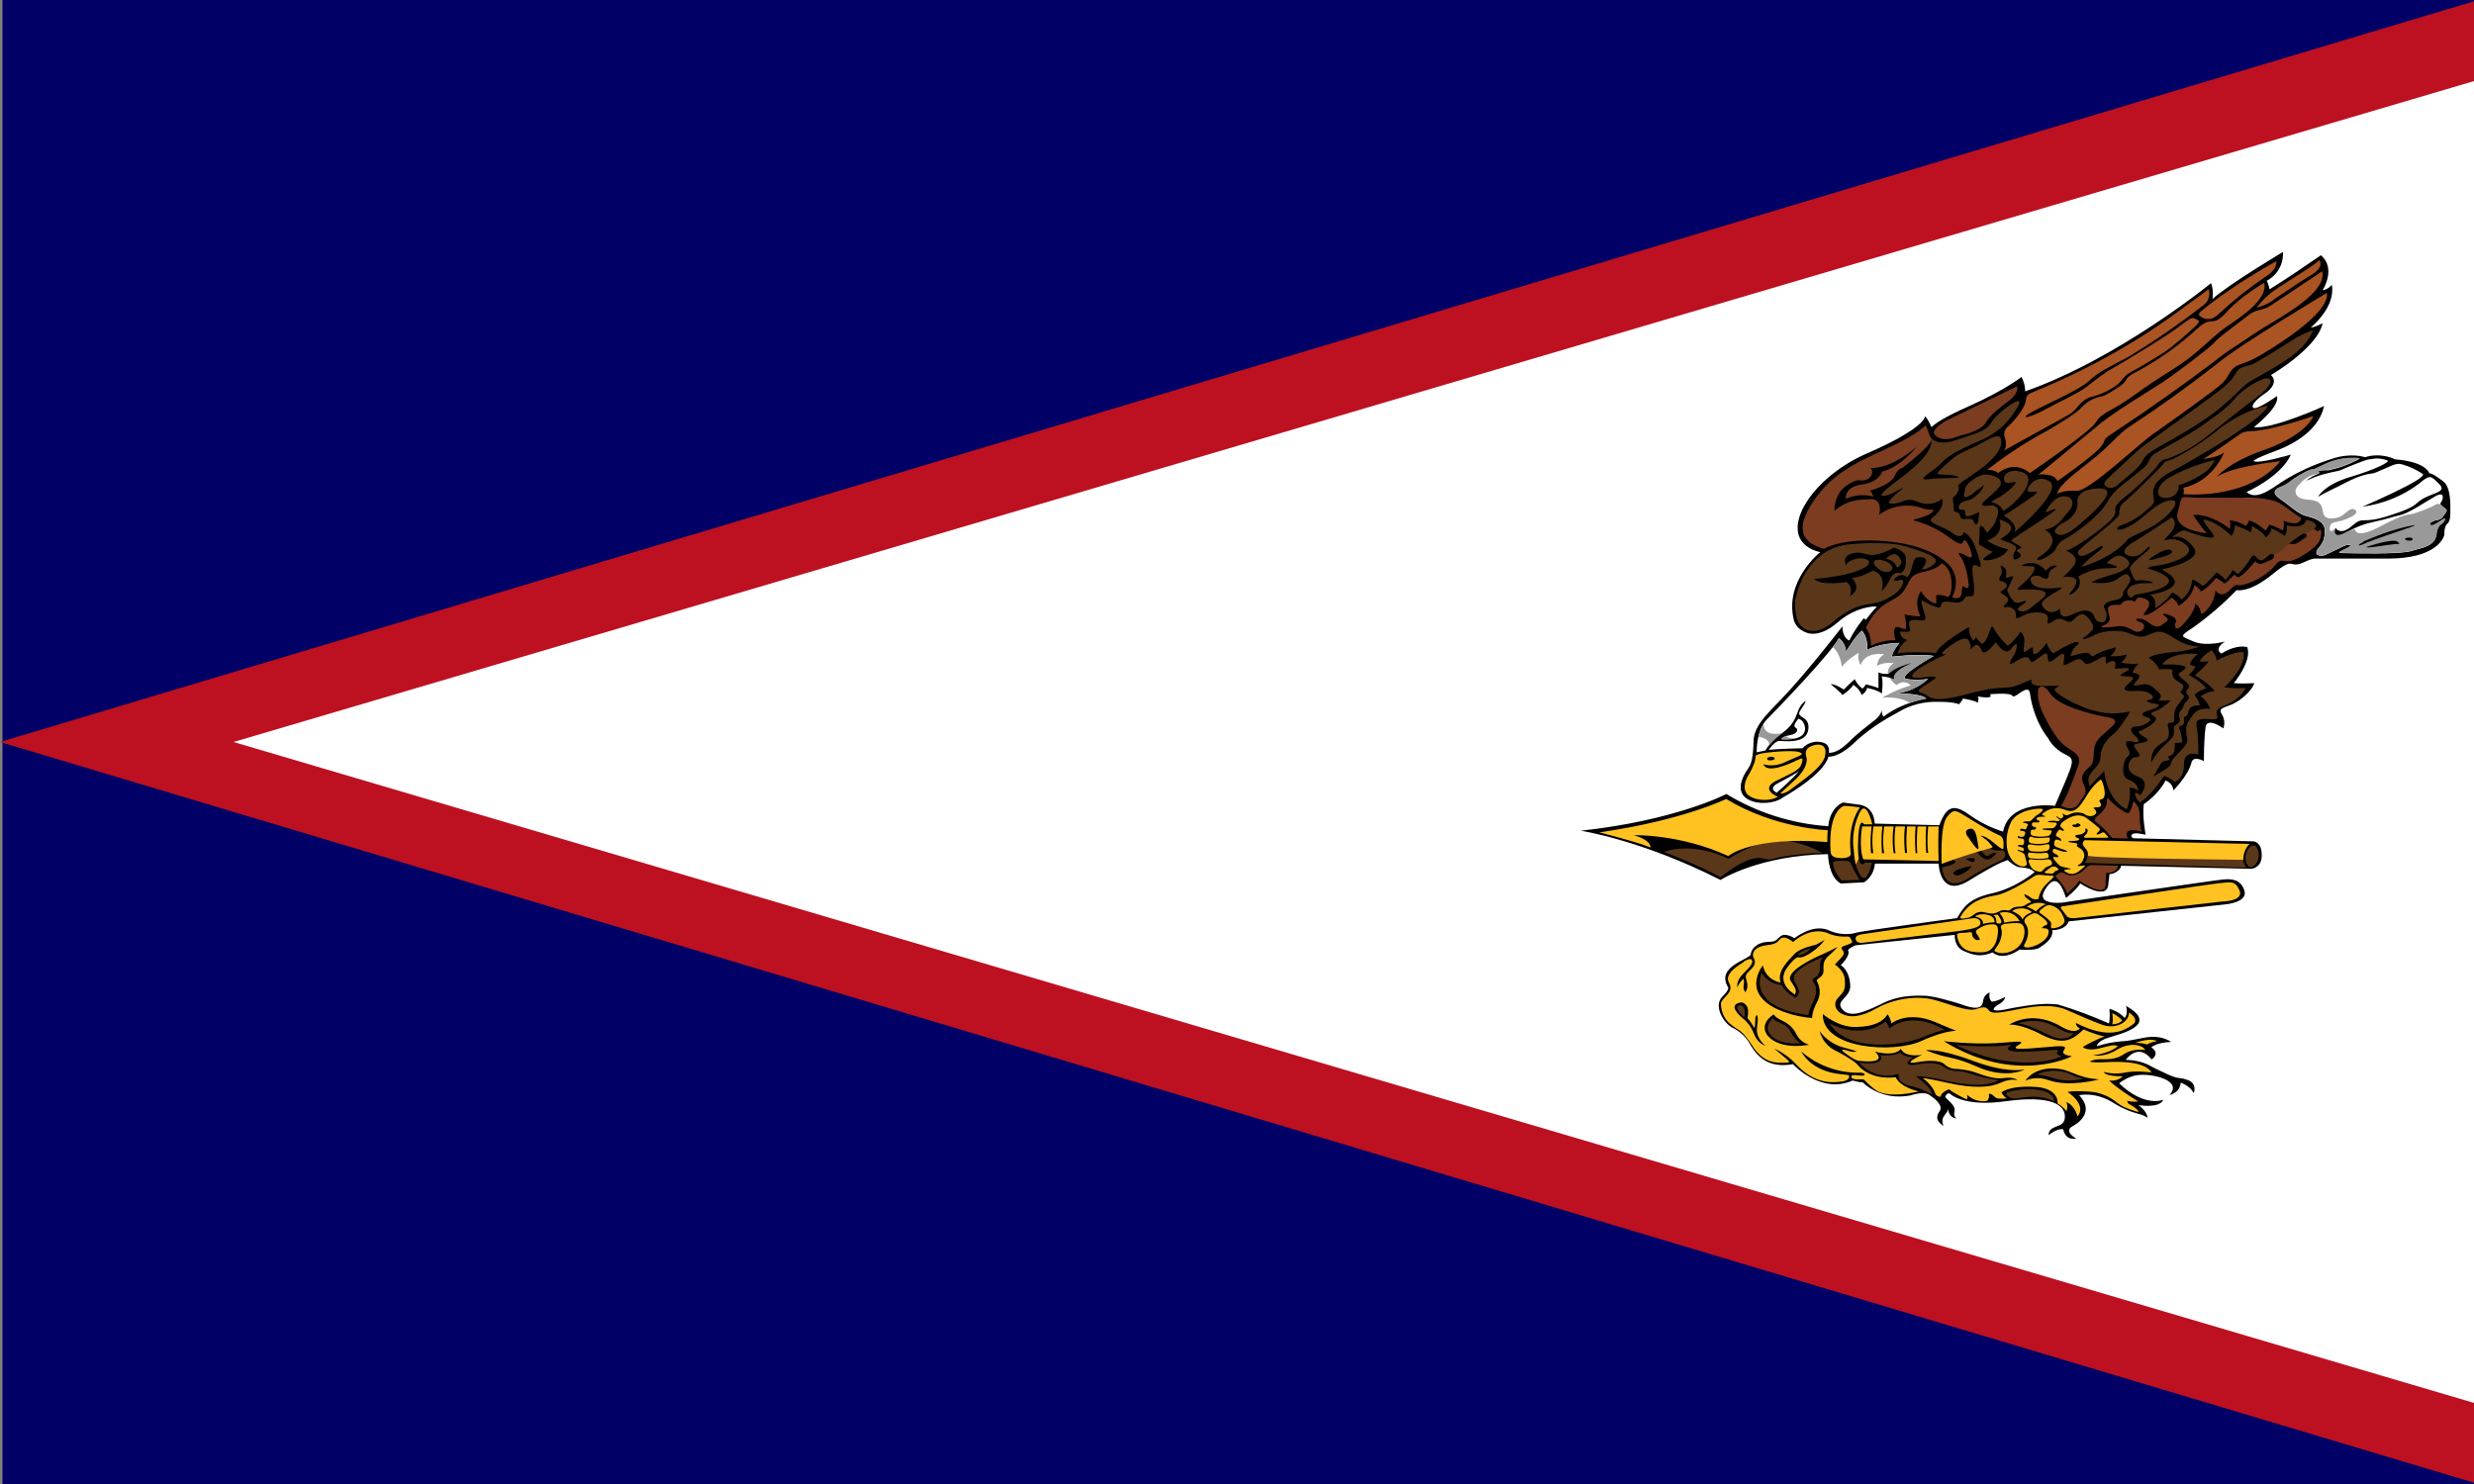 <?xml version="1.0" encoding="utf-8"?>
<!-- Generator: Adobe Illustrator 24.0.1, SVG Export Plug-In . SVG Version: 6.00 Build 0)  -->
<svg version="1.1" id="flag-icons-as" xmlns="http://www.w3.org/2000/svg" xmlns:xlink="http://www.w3.org/1999/xlink" x="0px"
	 y="0px" viewBox="0 0 800 480" style="enable-background:new 0 0 800 480;" xml:space="preserve">
<rect x="0" y="0" width="800" height="480" fill="#808080" stroke="none"/>
<style type="text/css">
	.st0{fill:#000066;}
	.st1{fill:#BD1021;}
	.st2{fill:#FFFFFF;}
	.st3{fill:#FFC221;}
	.st4{fill:#5A3719;}
	.st5{fill:#7B3C20;}
	.st6{fill:#AA5323;}
	.st7{fill:#999999;}
</style>
<path id="path430" class="st0" d="M0.8,0h801.4v480H0.8V0z"/>
<path id="path432" class="st1" d="M0,240L801.4,0v480L0,240z"/>
<path id="path434" class="st2" d="M75.5,240L801.8,25.7v428.6"/>
<g id="g572" transform="matrix(.766 0 0 .766 -113 57.5)">
	<path id="path436" d="M931.5,264.6c7.6,0.5,7.4,8.1,7.4,8.1l27.3,0.7c3.5-9.6,7.2-8.4,13.7-3.7c4.1,2.8,8.5,4.9,13.2,6.4
		c2.7-13.6,21.9-10.9,21.9-10.9c8.3-19.6,9-19.4,4-21.9c-2.9-1.5-5.4-3.8-6.9-6.7c-4.6-5.7-7-13.7-7.6-18.7c-0.6-5-6.4,2.4-7.4,0.9
		c-1-1.6-9.6-0.7-9.6-0.7c2.1,2.3-5.1,0.9-5.1,0.9c0.7,0.6,0,2.7,0,2.7c-0.7-0.9-6.2-1.8-6.2-1.8c-0.5,1.2-1.7,2.4-1.7,2.4
		c-3-1.2-8.9-1-8.9-1c-5.8-0.2-11.5,1.2-16.5,4.2c-2.4,1.4-11.2,5.8-18.5,12.8c-7.2,6.9-11.2,6.1-11.2,6.1
		c-2.1,7.9-19.3,17.3-19.3,17.3c-2.8,2.4-11.4,3.6-15.8,0c-4.4-3.7,0-10.4,0-10.4c1.7-3,3.2-2.9,3.5-13.5
		c0.1-7.2,7.5-12.9,15.1-21.3c9.4-10.3,22.4-27.1,22.4-27.1c0,5.2,2.9,6,2.9,6c2.5-5.2,6.2-9.5,6.2-9.5c0.2,0.5,0.8,0.7,0.8,0.7
		c2.9-3.9,4.6-5.4,4.6-5.4c-0.9-0.5-9.1,0-16.6,6.6c-7.6,6.6-12.7,4.4-12.7,4.4c-5.3-1.7-5.8-5.8-5.8-5.8
		c-3.8-16.5,11.2-28.3,11.2-28.3c-20.2-4.9-5.7-30.6,19.5-41.6c25.1-10.9,24.8-15.8,24.8-15.8c1.5,1.7,2.7,4.6,2.7,4.6
		c0.2-0.1,2.1-2.9,16.6-9.2c14.4-6.5,21.4-12,21.4-12c1.8,3.6,1.5,6.1,1.5,6.1c39.6-13.9,78.5-45.7,78.5-45.7
		c1.2,2.7,0.6,6.7,0.6,6.7c6.5-6,29.8-19.9,29.8-19.9c0.3,8.9-6.9,12.2-6.9,12.2c0.8,1.3,1.2,3.6,1.2,3.6
		c7.4-4.6,14.6-9.5,21.7-14.4c6.6,5.7,0.7,14.8,0.7,14.8c2.3-0.3,3.9-2.3,3.9-2.3c1.7,9.6-8.9,18-8.9,18c1.8,0,5-1.8,5-1.8
		c-2.1,10.4-21.8,21.9-21.8,21.9c2.9,2.7,0.1,6-2.3,7.6c-2.3,1.5-6.5,4.9-5.2,6.2s10-4.9,10-4.9c1.5,4.4-9.7,13.1-9.7,13.1
		c7.9,1,29.6-8.9,29.6-8.9c-1.7,8.4-9.9,15-20.1,18.8c-10.2,3.8-9.6,4.4-9.6,4.4c1.7,1.4,15.7-2.7,15.7-2.7
		c-4.2,9.4-18.7,15.8-18.7,15.8c3.9,3.5,9.5-0.6,14.9-4.3c6.6-4.2,13.7-7.4,21.1-9.7c8.1-2.8,14-0.7,14-0.7
		c6.9-2.2,12.7,0.9,12.7,0.9c13.1,1,14.4,5.8,14.4,5.8c1.4,0.3,2.5,0.9,5.9,3.5c3.3,2.4,3.1,10,3,13.9c-0.1,3.7-1.2,3.7-1.8,4.6
		c-0.6,1.2-0.7,2.3-0.7,3.7c0,1.5-3.3,10.4-23.7,10.4H1125c-1.7,0-3.7,1-3.7,1c-8.5,4.3-4-2.9-14.2,5.4c-10.2,8.4-15.4,6.9-15.4,6.9
		c-5.7,5.9-11.9,11.2-18.5,15.9c-6,3.9-5,3.5,0.3,5.8c5.3,2.3,13.3,0,13.3,0c-5.1,3.5-1.5,5.1-1.5,5.1c6.7-4.2,10.9-2.7,10.9-2.7
		c2.1,5.9-5.7,15.2-5.7,15.2c3,0.3,8.7,0,8.7,0c-1.4,3.9-6.9,8.3-11.1,9.6c-4.2,1.4-3.5,2-2.2,4.4c1.2,2.5,0.2,5.1,0.2,5.1
		c-7.3-5-7.5-0.6-7.5-0.6c-0.8,5.9-0.7,14.4-0.7,14.4c-5.1-2.5-5.3,0.8-5.3,0.8c-1.4,5.4-7.6,11.6-7.6,11.6
		c-0.2-3.2-3.3-4.2-3.3-4.2c-3.2,6.2-9.2,10-9.2,10c-0.7,5.3,0.8,12.9,0.8,12.9c-3.9-0.8-5.3-0.8-5.9,0.1c-0.6,0.9,0.8,1.4,0.8,1.4
		l50.4,1.3c0.7,0,3.7,0.5,3.7,5.8c0.1,5.5-4.4,5.8-4.4,5.8l-55-1.3c0,0,0.2,1.5-2.7,3c-2.9,1.5-1.8-1.7-2.7,5.1
		c-0.8,6.7-11.8-0.6-11.8-0.6c-1.7,2.7-6,6.1-6,6.1c-2.5-7.5-5.1-9.8-9-3.3c-3.9,6.5,7.2,5.3,7.2,5.3s64.6-9.5,68.2-9.8
		c3.5-0.3,7.3-0.1,8.9,4.7c1.5,5-7.9,5.8-7.9,5.8l-66.3,7.2c-1.4,3.9-6.9,3.7-6.9,3.7c0.5,3.7-3.5,6.1-5.4,7.4
		c-2.1,1.4-8.4,0.8-8.4,0.8c-7.6,5.2-11.4,1.2-11.4,1.2c-5,2.1-8.1,1.2-12.2-0.6c-4.2-1.8-3.8-6.8-3.8-6.8l-41.8,4.4
		c-1.2,0.4-2.4,1.1-3.3,2c1.5,2-3,6.4-3,6.4c1.3,0.8,3.7,3.2,4,8.4c0.3,5.5-6.8,6.5-3.2,10.4c3.5,3.8,10,0.6,17.3-2.9
		c7.2-3.5,14.3-3,17.3-3c3.1,0,11.8,2.3,17.1,4.2c5.4,1.8,7.3,0.7,7.6-2.1c0.3-2.7,2.8-3.5,2.8-3.5c-0.7,2.7,0.8,3.9,0.8,3.9
		c2.1,0,5.7-2,5.7-2c-0.3,2.1-3,3.3-3,3.3c-5.2,3.5,2,2.2,2,2.2c14.4-3,19.6-2.7,23.3-2.3c7.3,2.2,14.5,4.9,21.5,8
		c0.6-1.8,0.2-6.2,0.2-6.2c4.5,1.3,6.4,3.9,6.4,3.9c1.7-1.8,0.6-5.1,0.6-5.1c14.6,8.2-3,11.9-7.7,13.5c-4.6,1.5-4.6,3.5-4.6,3.5
		c3.9-1.2,6.6-1.7,9.8-2s2.1,0,9.8-1.5c7.7-1.6,11.7,1.7,11.7,1.7c-6.5,0.3-8.3,2.3-8.3,2.3c4,2.7,0.1,5.1,0.1,5.1
		c-5.8-7.4-10.9,0.2-10.9,0.2c3.3,0,6.6,0.7,9.6,2.1c1.3,0.8,4.4,2.3,8.1,4c5.4,2.4,4.4,0.9,8.5,2.4c4.2,1.6,2.5,5.5,2.5,5.5
		c-1.7-3.2-5.5-4.4-5.5-4.4c-0.3,4.4-4.7,5.2-4.7,5.2c5.4-6-6.2-8.7-11.8-8.5c-5.4,0-9.5,3.6-9.5,3.6c11,10.4,18.6,6.9,18.6,6.9
		c-1.4,3.8-10.4,2.3-10.4,2.3c4.2,3.2,3.7,5.4,3.7,5.4c-2.3-2.2-5.9-1.2-13.9-6.1c-7.9-5.2-14.9-3.5-14.9-3.5
		c7.7,8.1-2.8,13.1-2.8,13.1c-3.9,2.3,1.6,5.2,1.6,5.2c-4.9,0.9-5.5-3.9-5.5-3.9c-2.5-0.6-6.2,2.5-6.2,2.5c0.2-5,6.8-2.4,6.9-7.7
		c0.2-5.2-6-9.2-24.6-6.7c-18.7,2.7-24.1-3.3-24.1-3.3c-1.6,0-1.8,1.6-1.8,1.6c3,3,4.4,4.2,3.9,6.2c-0.6,2.1,0.9,2.8,0.9,2.8
		c-3.5-0.2-3.7-4.3-3.7-4.3c0,1.7-0.7,1.8-1.8,3.6s0,4,0,4c-1.5-1.3-4.2-2.8-1.6-6.5c1.8-2.8-4-6.4-4-6.4c-2.3-2.3-8.4-0.1-8.4-0.1
		c-12.7,2.4-20.1-5.5-20.1-5.5c-1.5,0-4.3-0.8-4.3-0.8c-13.4,6-25.2-6.9-25.2-6.9c-10.2,1.8-14.8-3-17.8-7.9c-1.7-3.3-4.5-6-7.9-7.6
		c-4-2.3-7.9-9.4-4-13.1c3.2-3.2,2.3-3.9,2.3-3.9c-5.3-8.9,9.2-11.7,9.6-13.9c0.3-3,3.5-5,6.7-5.2c3.3-0.2,3.3,0,5.5-2.1
		c2.1-2.3,6.2,0.5,6.2,0.5c0.9-0.6,8.1-6.2,14.6-3.3c6.5,2.9,11.8,0.9,11.8,0.9c4.6-1,42.3-6.1,42.3-6.1c2.3-3.7,4.2-8.1,14.6-10.4
		c10.4-2.3,18.1-9,18.1-9c-1.8-2-5-1.8-6.5-2.1c-1.6-0.1-4.9-3-4.9-3c-2,0.9-2.9,0.5-16.5,8.8c-12.2,7.4-12.6-7.3-12.6-7.3H939
		c-0.5,5.7-4.6,7.9-4.6,7.9l-9.8,0.5c-5.3-2.8-5.4-12.4-5.4-12.4c-29.2,0.5-45.4,10.9-45.4,10.9c-33.2-16.9-59-20.8-59-20.8
		c40.2-4.3,61.5-15.5,61.5-15.5c13,7.9,27.8,12.6,43,13.6c0.8-8.1,6.2-10,6.2-10L931.5,264.6z"/>
	<path id="path438" class="st3" d="M883.6,331.2c-8.3,4.9-6.8,7.6-6,9.1c0.7,1.5,0.8,3-1.5,5.3c-2.3,2.3-2.1,3.1-2.1,3.1
		c0.3,8.1,6.1,9.8,8.5,11.9c2.1,1.6,5.4,6.9,5.4,6.9c4.4,6.1,8.9,6.2,12.2,6.2c3.5,0,3.1-0.3,1.4-1.8l-5-4.2
		c3.3,1.5,6.3,3.6,8.8,6.2c8.5,9.4,16.4,8.1,19.9,7.7c3.5-0.5,2.9-2.5,2.9-2.5c-0.2-0.3-3.5-0.6-3.5-0.6
		c-12.9-1.2-16.7-9.6-16.7-9.6c6.5,5.7,14.9,8.9,23.6,9c3.7-0.2,3.5,0.9,2.7,1.2c-0.8,0.1-1.8,0-3.6-0.2c-1.7,0-1.7,0.3-1.4,1.2
		c0.5,0.6,2.1,0.7,4,0.6c2.1,0,0.5,0.2,5.8,4.3c5.3,4.2,18.5,0.8,18.5,0.8c-8.5-2.1-9.7-6-9.7-6c-11.6,1.4-16.3-5.5-16.3-5.5
		c-2.1-2.1-8.3-5.3-8.3-5.3c-6.5-2.8-7.5-8.7-7.5-8.7c1.8,2.7,5.4,5.7,9.9,6.9c4.6,1.2,5.8,1.8,5.8,1.8c-1.2,0.2-2.4,0.1-3.5-0.3
		c-4.5-1.4-2,0.5-2,0.5c5.1,4,6.5,3.7,6.5,3.7c13.1,1.4,6.6-3.9,6.6-3.9c9.2,2.3,10.9-1.2,10.9-1.2c2,4,9,2.5,9,2.5
		c-9.4,4.6-2.3,3.2-2.3,3.2c9.6-1.7,11.6,0.7,11.6,0.7c2.4,2.3,5.1,2.1,5.1,2.1s1.7,0,5.3,0.7c3.6,0.7,9.2,3.8,14.4,3.2
		c5.2-0.7,6.1,0.9,6.1,0.9c-1-0.3-3.3-0.7-7.4,1.2c-4,1.8-11.1,2.3-21.4,0c-10.3-2.3-11.1-2.1-11.1-2.1c2.4,1.7,4.6,4.4,5.1,6.1
		c0.5,1.7,2.3,1.8,2.3,1.8c0.7-2.3,3.7-3.2,3.7-3.2c2.1,1.8,7.5,4.3,7.5,4.3c0.6-1.2,0-2.1,0-2.1c3.9,3.8,8.5,2.7,8.5,2.7
		c1.2-0.8,0.8-3,0.8-3c1.6,0,1.8,0.9,3,1.7c1.2,0.7,4.6,0.2,4.6,0.2c-1.3-0.6-2.3-2.5-2.3-2.5c5.3-3.6,16.5-2.1,16.5-2.1
		c8.1,1.5,7.2,6.8,7.2,6.8c1.6,0.7,3.8,3.2,3.8,3.2c0.7-1.8,0-3.8,0-3.8c3.8,1.7,4.6,6.1,4.6,6.1c4.3-5-4.2-10.4-4.2-10.4
		c4-0.6,8.5-0.2,11.3,0.1c2.8,0.5,6.6,1.8,9.8,4.6c3.2,2.5,8.9,3.8,8.9,3.8c-0.1-1.2-3.2-3-3.9-3.3c-0.7-0.3-0.9-1.4-0.9-1.4
		c2.8,0.6,4.6,0.2,4.6,0.2c-9.7-6-12.2-8.8-12.2-8.8c3.7,0.5,5.8-1.8,5.8-1.8c-7.7,0.1-8.1-1.8-8.1-1.8c1,0.2,4.6,1.2,9.2,0.2
		c4.6-0.9,11,0,11,0c-3.3-5.4-16.3-4.5-20.4-4.3c-4.2,0.2-5.8-0.3-5.8-0.3c0.7-0.2,1.4-0.9,4.6-1c3.2,0,6.5,0.3,10.2-2.3
		c3.6-2.4,8.7-1.6,8.7-1.6c-1.2-2.4-7-3.3-12.1,0c-5.2,3.2-9.8,2.3-9.8,2.3c8.1-1.2,10.4-4,10.4-4c-2.3-0.7-3.7,0.1-8.7,1.2
		c-4.9,0.9-6.1-0.8-6.1-0.8c5.3-3.1,9.1-4.4,9.1-4.4c-4.6-1-8.8-3-8.8-3c-4.7,4.5-8.4,6.9-17.6,2.3c-9.1-4.9-13.9-4.3-13.9-4.3
		c8.1-4.6,16.2-2.7,22.2,0.9c6,3.5,7.7,0.7,7.7,0.7c-2-1.2-1.6-2.3-1.6-2.3c14.4,7.4,20.8,2.9,23.9,0.7c3.2-2.2-1.5-5.1-1.5-5.1
		c-0.2,4.6-6.1,6.9-10.9,5.3c-4.6-1.6-8.9-3.6-15.6-6.5c-6.7-2.8-15-1.3-22.9,0.3c-7.9,1.6-8.8,0.8-9.6,0.2c-0.7-0.6-1-2.5-5.1-0.9
		c-3.9,1.7-13.3-2.7-19.1-4c-5.8-1.4-15.2-0.7-23.4,3.8c-8.1,4.6-12.2,3.5-14.7,2.3c-2.4-1.2-4-4.2-1.4-6.9c2.7-2.8,2.9-3.5,2.7-7.5
		c-0.2-3.9-4.2-6.4-4.2-6.4c3.6-3.7,4.5-4.6,3.2-6.1c-1.2-1.6,0.7-1.6,2.8-2.5c2.1-0.9,1.2-1,0.7-2.3c-0.5-1.2-1.7-0.9-1.7-0.9
		c-4.7,0.2-7.4-1.2-7.4-1.2c-7.9-3.6-15.2,3.5-15.2,3.5c-4.5-3.5-5.5-1.2-6.4-0.3c-0.7,0.8-2.3,1.4-4.4,1.6c-2,0.2-4.9,0.9-5.8,2.8
		c0,0-0.9,1.4,0.1,3c0,0,1.2,1.8-0.9,4c-2.3,2.3-3.1,2.8-2.3,5c0.6,2.1,0.5,3.7-0.5,5.1c0,0-1-1.2-0.7-2.7c0.2-1.4,0.2-2.3-0.1-3
		c0,0-2.2,2.1-2.5,3.7c0,0-0.9-2.4,2.3-5.7c3.1-3.1,4.6-4.7,3.7-6c-0.7-0.9-3,0.6-3.6,0.9H883.6z"/>
	<path id="path440" d="M892.8,366.5c0,0-4-3-3.6-7.3c0.5-4.2,0.5-4.6,0-5.7c0,0-0.8,0.5-0.7,2.1c0,1.6-0.2,3.2-0.3,3.5
		c0,0-2.1-3.5-3-4.2c0,0,0.8-3.7-0.3-5.2c-1.2-1.6-2.3-1.7-3.6-1.2c-1.8,0.6-3.2,2.3,2.9,7.3c0,0,2.3,1.8,3.8,5.8
		c1.6,4,4.3,4.6,4.7,4.9H892.8z M912.5,354.8c0,0-0.2-2.3,2-6.6c1.5-2.6,1.6-5.7,0.3-8.4c-0.5-1.2-0.8-0.7,1.4-2.5
		c2.7-2.3-1-5.1,3.5-9c0,0,2.8-2.4,3.5-3.5c0,0-4.6,2.4-7.7,3.7c-3,1.3-14.6,6.9-12,10.7c2.5,3.8,2.3,4,1.8,5.7c0,0-6.9-3.7-4.4-9.6
		c0,0,1-2.3,3.9-5.1c2.7-2.4,1.2,0.6,6.5-2.5c0,0,4.2-2.5,6.5-5.9c0,0-2.9,1.7-3.8,2.1c0,0-6.2,1.2-8.8,3.7c-2.4,2.7-7.7,7.2-6,12.2
		c0,0-6.1-0.7-7.5-7.2c0,0-11.6,14.1,12.6,20.8c0,0,4.4,1.2,8.4,1.4H912.5z"/>
	<path id="path442" class="st3" d="M1018.3,307.6c9-1.3,61-9.2,65.8-9.7c5.1-0.5,7-1.2,8.8,3c2,4.6-7.2,4.7-7.2,4.7l-62,7
		c-3,0.3-3.7-0.8-3.7-0.8l-2.3-3.1C1017.7,308.7,1016.9,307.8,1018.3,307.6L1018.3,307.6z"/>
	<path id="path444" class="st4" d="M891.2,335.9c0,0-6.7,14.1,19.6,17.6c0,0,0.1-1.5,1.2-3.8c1.2-2.2,3.5-6.7,1.2-9.6
		c-2.1-2.9,1.8-1.4,2.3-5.2c0.7-3.7-0.3-3.2,1.5-5.7c0,0-8.2,3-11.4,6.7c-3.1,3.6,4.3,6.4,0,10.4c0,0-3.8-1.4-6-5.4
		C899.5,340.8,894.4,340.9,891.2,335.9L891.2,335.9z"/>
	<path id="path446" d="M917.1,353.2c0,0,6.5,5.7,14.2,5.4c7.7-0.3,11.1-2.3,13.1-5.4c0,0,1.5,2.3,1.5,3.9c0,0,6.7-5.5,18.3-0.7
		c11.6,4.9,8.1,3.5,10.6,3.8c0,0-5-0.8-16.2,4.3c-11.6,5.3-41.8,3.5-41.6-11.3H917.1z"/>
	<path id="path448" class="st4" d="M906.2,328.2c0,0,2.9,0.5,5.8-2.9C912,325.3,908.1,326.2,906.2,328.2z M884,354.5
		c0,0-5.4-4.3-2-5.1C882.1,349.4,884.6,348.9,884,354.5z"/>
	<path id="path450" d="M1002.5,381.3c0,0,3-5.2,11.3-5.2c8.3,0,9.2,3.9,19.9,4.6c0,0-12.7,3.5-21.5,0.3
		C1007.6,379.3,1003.5,380.7,1002.5,381.3z"/>
	<path id="path452" class="st4" d="M919.8,357c0,0,12.6,7.5,23.7-0.7c0,0,0.9,0.9,1.7,2.9c0,0,8.4-8.1,23.4,0.7c0,0-1.8-0.2-8.9,2.8
		c-9.2,4-32.3,6.7-40-5.8V357z"/>
	<path id="path454" d="M968.1,364.6c0,0,12,1.4,22.1,0.8c6.2-0.3,13.1-1.5,9.7,0.6c-3.5,2.1-1.7,2.3,12.6,1
		c14.3-1.4-0.1,2.7,9.7,3.9C1022.2,371,998.3,383.2,968.1,364.6L968.1,364.6z"/>
	<path id="path456" class="st4" d="M999.5,357c0,0,7-2.5,13.6,0.5c6.5,3.1,5.4,3.3,9.8,3.8c0,0-3,4.3-10.2,0.8
		C1005.7,358.6,1003.7,357.9,999.5,357z M1007.4,378.6c0,0,6.9-3.5,14.6,0.1c0.9,0.5,3,1.4,5,1.7c0,0-5.8,1.8-11.8,0
		C1012.6,379.6,1010.6,379.1,1007.4,378.6L1007.4,378.6z M973.2,366.2c0,0,15.5,1.4,23.8-0.2c0,0-9.7,4.6,14.7,2.5
		c0,0,5.3-0.6,4.6,0.2c-0.6,0.8-1,1.5,1.6,2.3C1017.9,371.1,999.9,379.2,973.2,366.2z"/>
	<path id="path458" d="M896.3,353.2c0,0,0.2,1.2,3.6,2.7c3.5,1.6,5.3,4.3,6,5.8c1.1,2.2,3,3.7,5.3,4.4c0,0-12.1,2.5-17.4-3.8
		c0,0-4.2-4.5,2.4-9"/>
	<path id="path460" class="st4" d="M991.3,381c0,0-4.7-0.3-11.3-2.5c-6.5-2.3-8.2-0.3-11.9-3.1c-3.7-2.8-11.1-1-12.5-0.8
		c-1.4,0.1-5.3,0-0.5-3.2c0,0-3.9,0-5.4-2.1c0,0-1.7,1.7-8.4,1.2c0,0,3,4.6-8.9,3.2c4.1,4.8,10.7,6.6,16.6,4.6
		c0,0.1-0.8,3.7,4.6,5.1c5.7,1.4,6.7,2.4,9.6,3.6c0,0,0.3-2.3-6.9-7.6c0,0,3.9-0.2,9.6,1.2C971.6,381.8,984.4,385.1,991.3,381
		L991.3,381z M994.3,386.6c0,0,1.2,2.8,4.9,2.1c3.6-0.6,9.6-1.6,15.4,1.3c0,0,1-4.9-10.6-5.2C1003.9,384.7,996.7,385.1,994.3,386.6z
		 M895.9,354.9c0,0-4.5,3.7-0.5,7.5c3.7,3.5,9.5,3.2,12.2,3.1c0,0-1.7-0.9-3.1-3.1c-1.5-2.2-1.5-3.7-4.6-5.1
		C896.9,356,896.5,355.6,895.9,354.9L895.9,354.9z M891.3,335.9c0,0-6.8,14.1,19.6,17.6c0,0,0-1.5,1.2-3.8c0.9-2.2,3.2-6.7,1.2-9.6
		c-2.3-2.9,1.7-1.4,2.3-5.2c0.6-3.7-0.5-3.2,1.4-5.7c0,0-8.2,3-11.4,6.7c-3.1,3.6,4.3,6.4,0,10.4c0,0-3.8-1.4-6-5.3
		c0,0-5.1,0-8.3-5.1L891.3,335.9z"/>
	<path id="path462" d="M960.5,368.4c0,0,5.5-0.9,19.6,4.4c14.1,5.2,20,3.9,22.1,3.8c0,0-8,4.2-20.2-1.3
		C971.1,370.5,970.4,372.4,960.5,368.4L960.5,368.4z"/>
	<path id="path464" class="st3" d="M1048.8,365.3c0,0,3.1-0.1,5.1,0.7c0,0,1.2-1,4.2-1.4C1058,364.6,1056,362.8,1048.8,365.3z
		 M1039.1,357.5c0,0,3.2-0.1,4.3-1.7c0,0-1.7-2-4.2-3c0,0,0.5,2.3,0,4.7H1039.1z M930.9,321.5c0,0-0.7-1.6,2.8-2.1l47.1-6.8
		c0,0,2.3,0,2.7,1.5c0.3,1.7-0.2,2.9-10.9,4.2c-10.5,1.2-38.6,4.7-38.6,4.7S931.2,323.5,930.9,321.5L930.9,321.5z"/>
	<path id="path466" class="st3" d="M973.7,319.6c0,0,0,6.2,6.4,7.2c6.1,0.9,8.2-0.3,9.8-3.6c0.5-0.9,2.3-7.4-0.3-7.9
		c-1.2-0.2-3,0-4.4,0.5c-2.1,0.9-4,2-3.5,3c1.6,2.3,1.8,2.9,1.4,3c-1.6,0.5-2.7-0.9-3-1.8c-0.3-1.2,0.8-1.8-3.2-1.2
		C975.1,318.9,973.7,318.9,973.7,319.6L973.7,319.6z"/>
	<path id="path468" class="st3" d="M1000,314.8c3.1,0.3,2.9,7.2-0.9,10.3c-4.2,3.3-8.1,2.1-8.1,2.1c-2.2-0.8-1.8-0.6-0.2-3
		c1.5-2.3,2.3-5.4,1.4-7.6c-0.2-0.7,0.5-1.3,1.5-1.5C993.7,315.1,996.7,314.5,1000,314.8L1000,314.8z"/>
	<path id="path470" class="st3" d="M1002.8,315.4c0,0,2.3,2.9-0.6,8.2c0,0-1.3,1.6,1.6,1.4c2.8-0.2,9.2-3.2,8.5-7.2
		c0,0-0.2-0.9-2-0.9c-1.6,0.1-0.2-0.8,0.5-1.2c0.7,0,2.9-0.9-2.8-4.6c0,0-0.9-0.8-2.1-0.5c-0.8,0.3-3.8,1.5-3.8,3.3
		C1002.2,314.7,1002.8,315.4,1002.8,315.4L1002.8,315.4z"/>
	<path id="path472" class="st3" d="M1008.9,310.6c0,0,4.6,3.2,4.5,4.2c0,0.9-0.5,2.3,0.8,2.1c1.2,0,6-1.2,4.6-4.3
		c-1.3-3.2-2.7-4.4-4.9-5.2c-2.3-0.8-2.9,0.2-4.9,1.7C1009.1,309.1,1007.7,310,1008.9,310.6L1008.9,310.6z M984.6,315.1
		c0,0,0.7-2.3-3.3-3.2c0,0,1.7-1.5,5.2-0.7c3.3,0.7,3,3,3,3.2C989.5,314.4,986.8,314.4,984.6,315.1L984.6,315.1z M993.4,314.5
		c0,0,4.6-0.8,6.7-0.6c0,0-2.3-5.1-8.5-3.5C991.6,310.4,993.9,313.1,993.4,314.5L993.4,314.5z M1001.4,313.3c0,0,0-1.7,3.9-3.2
		c0,0-1.8-1.8-4.6-1.6c-3,0.1-3.7,1.2-3.7,1.2s3.5,1.3,4.4,3.6V313.3z M1002.9,307.8c0,0,2.5,0.7,4,2c0,0,2.3-2.5,4.3-3
		c0,0-3.8-2.1-8.3,1.2V307.8z"/>
	<path id="path474" class="st4" d="M873.8,295.4c0,0,10.9-9.2,17-8.1c6,1.2,3,0.3,9.6-0.7c6.7-1,13.5-1.7,16.3-1.4
		c0,0-8.1-5.8-22.4-5.7c0,0-10,3.5-17.1,8.1c0,0-13.4-7.4-27.3-3C849.8,284.7,864.9,290.2,873.8,295.4L873.8,295.4z"/>
	<path id="path476" class="st3" d="M989,311.4l1.8-0.3c0,0,3,3.8,0.8,3.8c-1.7,0-1.2-0.5-1.4-1.6C990.1,312.5,989.7,311.8,989,311.4
		z M975.4,311.6c0,0-1.2,1.4,0.9,1.2c2.5-0.5,2.1,0,4.7-1.8c0,0,1.7-1.7,4.9-0.7c0,0,2.7,0.9,4.7-0.1c2.2-1.2,2.7-1,3.8-0.9
		c1.2,0.1,1.2,0.3,2.5-0.8c1.6-1.2,4.3-0.2,5.9-1.6c1.7-1.4,3.8-0.2,0-2.9c0,0-0.8-0.8-0.7-1.5c0,0,1.5,0.5,2.7,1.5
		c1.2,1,3,0.7,3.3,0.5c0,0,0.2-3.3,3.5-6.5c3.5-3.1,3.5-3.3,1.5-3.3c-2,0-5.3-0.8-6.5,0s-10.9,7.3-16.6,8.3
		C984.3,304,979.1,305.6,975.4,311.6L975.4,311.6z M822.7,276.4c0,0,17.6,4.5,21.5,6.4c0,0,0.9-2.9-7-5.2c0,0,19.4-0.6,39.9,8.8
		c0,0,9.9-8.5,41.8-5.9c0,0,0-2.8,0.2-5c0,0-22.3-0.7-42.9-13.2C876.2,262.3,857.7,271.4,822.7,276.4L822.7,276.4z M920.3,284.8
		c-1.2-17.9,5.7-19.6,5.7-19.6s3.2,0.1,6.7,0.7c0,0-5.4,6.5-3.9,19.3c0,0,0.6,2.1-4,2.1c-4.6,0-4.4-2.3-4.4-2.3V284.8z"/>
	<path id="path478" class="st4" d="M925,296.7c0,0-3.5-3.5-3.7-7.4c0,0-0.1-0.9,3.2-0.9c3.5,0.1,3.8-0.2,4.6,1.7
		c0.8,1.8,3,5.9,3.5,6.4L925,296.7z"/>
	<path id="path480" class="st3" d="M932.2,287.7c-0.3-2.3-0.4-4.5-0.3-6.8c0.2-9.9,1.8-9.1,2.5-7.9h3.5c0,0-2.5-11.2-5.5-4.6
		c-2.3,5-3.1,10.4-2.3,15.8c0.2,3,0.6,4.9,0.9,5.9L932.2,287.7z"/>
	<path id="path482" class="st4" d="M970.9,287.7c0,0,6.6,1.2-3.5,3.5c0,0,0.5,12.2,12.4,3.7c0,0,7.2-4.5,12-6.4c0,0,2.4-0.8,2.2-2.7
		c0,0,0.2-2.3-2.3-1.7c0,0-2.1,0-3.5-0.5c0,0-1.4-1.7-2.3-1.2c-0.9,0.7-3.2,0.3-1.4,2.5c1.7,2.1,2.3,1.5,3.1,0.9
		c0.8-0.6,4.6-2.1,1.2,1s-6.2-1.7-7.4-2.7L970.9,287.7z M937.7,289.2h-2.9c0,0-1.6,2.3-2.7-1.5l-1.2,2.4
		C931,290.1,934.5,303.3,937.7,289.2L937.7,289.2z"/>
	<path id="path484" class="st3" d="M933.6,273.9c0,0-1.5,8.7,0.5,13.9l31.8,0.7c0,0-0.3-6.1,0-14.6h-4.4c0,0-0.7,6.9,0,11.2h-0.8
		c0,0-0.6-5.9,0-11.2h-3.7c0,0-0.6,6.5-0.1,11.3h-0.7c0,0-0.6-5.7,0-11.3h-3.6c0,0-0.7,5.8,0,11.2h-0.9c0,0-0.7-5.8,0-11.2h-4
		c0,0-0.9,5.4,0,11.3h-0.8c0,0-0.9-5.5,0-11.3h-4c0,0-0.9,6.2,0,11.3h-0.9c0,0-0.6-6,0.2-11.3h-3.8c0,0-1,5.2-0.1,11.3h-0.9
		c0,0-0.6-4.6,0.2-11.3H933.6L933.6,273.9z M967.2,289.7c0,0-0.8-15.5,2.1-19.6c3-3.9,3.7-3.1,8.8,0c5.1,3.3,11.6,6.8,12.7,7.2
		c1,0.5,2.5,0.8,2.5,3.7c0,2.8,0.5,3.6-3.9,0c-0.6-0.5-2.7-2.3-4.2-2.8c-3.9-1.3,0.9,0.8,2.3,2.9c1.2,1.6,2.2,1.5-0.9,2.3
		C980.1,285.2,973.6,287.3,967.2,289.7L967.2,289.7z"/>
	<path id="path486" d="M978.3,278.4c0,0-2.3-2.8,0.7-3.5c2.9-0.7,3.1,4.6,3.7,7.7c0.5,3.2-3.7-3.2-4.3-4.2L978.3,278.4z
		 M974.1,292.1c0,0-3.5,1.3-1.2,2.3c2.2,1.2,8.4-4,6.4-3.7C977,291,974.1,292.1,974.1,292.1z M978.8,287.3c0,0,3-0.3,2.3,0.9
		c-0.5,1.4-1.6,0.6-2.1,0.2C978.5,288.3,976.4,287.5,978.8,287.3z"/>
	<path id="path488" class="st3" d="M994.8,283.2c0,0,0.8,6,5.9,7.5c0,0,3,0.7,2.3-1.8c0,0-0.5-2.3-0.8-3.1c-0.5-0.9-2.5-1.5-2.8-1.6
		c-0.2,0-0.5-0.7,0.9-0.2c1.4,0.5,1.6,0.6,1.5-0.5c0-1-0.9-0.6-2.2-1.2c-0.5-0.3,0-0.7,0.6-0.6c0.6,0.1,1.8,0.6,1.8-1.5
		c0,0,0.2-1.2-1.3-1.2c-1.7-0.1-1.6-0.9-1.2-1c0.6,0,2.3,1.2,2.9-0.9c0.5-2-2.4-0.8-2.1-1.8c0.5-1.2,2.5,0.6,2.7-0.7
		c0.2-1.2,1.8-1.7-1-2.2c-1.3-0.1,0-0.8,1.5-0.6c1.6,0.2,2.5-1.7,3.5-2.4c1-0.7,6.4-3.8-0.8-2.8c-7,1-9.2,4.5-9.6,5.2
		c-1.8,3.6-2.4,7.6-1.8,11.6L994.8,283.2z"/>
	<path id="path490" class="st3" d="M1011.4,287.8c0.9-0.1,1.7,0,2.1,0.7c1.2,2.4-1.5,1.6-3,3.3c-1.5,1.7-1.6,1.4-3.7,0.8
		c-2.1-0.7-2.9-3.8-2.9-3.8c-0.2-1,0.7-1.2,1.7-0.9c0,0,3.5,0.3,5.8,0V287.8z M1003.7,286.7c0,0,0.1,0.6,1.4,0.7
		c1.2,0.1,4.6,0.5,6.8-0.2c0,0,0.7-0.1,0.3-1.5c0,0,0-0.9-1.8-0.6c-2,0.3-4.6,0-5.5-0.1c-0.9-0.2-1.6,0-1.2,1.6L1003.7,286.7z
		 M1003.5,282.3c0,0-0.1,1.8,1.7,2.1c2,0.2,4.3,0.2,5.2,0c0.8,0,2.2-0.3,2.3-1.5c0-1.2,0.3-1.8-2-1.3c-2.3,0.6-5.1,0.1-5.4,0
		C1005.1,281.6,1003.5,281.1,1003.5,282.3z M1004.3,278.4c0,0-0.5,0.9-0.3,1.7c0,0.8,1.4,1.2,3.8,1.2s4.6-0.3,4.9-1.2
		c0.1-0.9,0.7-1.8-1.2-1.5c-2,0.2-4.4,0.3-5.4,0C1005.1,278.2,1004.4,278.1,1004.3,278.4z"/>
	<path id="path492" class="st4" d="M1094.5,288c0,0,0,1.6,1.3,3.3l-68.2-2c0,0,0.9-0.6,1.2-3.2L1094.5,288z"/>
	<path id="path494" class="st3" d="M1004.9,275.7c0,0-0.6,1.7,0.6,2.1c1.2,0.3,3.3,0.7,6.1,0.2c0,0,1.4,0,1.8-1.4
		c0.6-1.5,0.5-0.7-3.5-1.4c0,0-1.2-0.5,2.3-0.5c0,0,2.1,0,2.3-0.2c0.3-0.3,3-2.5-0.5-2.3c-3.5,0-1.7-0.7,0-0.7
		c1.8,0,2.3,0.5,2.9-0.1c0.6-0.6,0-0.2-0.9-1.2c-0.9-0.9-0.2-0.7,0.5-0.1c0.7,0.5,1.2,0.7,1.8,0c0.8-0.7-0.6-1.7,0-1.6
		c0.6,0.1,0.9,1.3,3.1,0.2c2.3-1.2,5.3-0.6,6.1,0c0.8,0.7,3.1,1.5,4.6,0c1.4-1.4-1.7-2.7-0.5-2.8c1.4-0.2,2.3,0.2,2.8-0.8
		c0.6-1.2-2.1-2.1,0.5-2.8c2.4-0.7,0.3-7.6-0.5-8.2c0,0-2.8,1.6-5.8,6.5c-3.1,5-4.9,7.9-9,6.4c-5.8-2.3-8.9,0.9-9.8,1.5
		c-1.4,0.8,3,1.2,0.3,1.3c-2.5,0-2.5,0.3-2.8,0.7c-0.2,0.3,0,0.7,0.5,0.8c0.5,0,1.4,0.9-0.1,0.9c-1.6,0-2.8-0.3-2.3,1.4
		c0,0,0,0.3,0.9,0.5c0.9,0,1.3,1.2-0.5,1.2C1004.9,275.2,1004.9,275.6,1004.9,275.7L1004.9,275.7z M1011.1,292.8
		c0,0-1.2,0.8,0.5,0.9c1.7,0,2.5,0.5,3.1-0.5c0.6-0.9,2.8-0.6,1.3-1.8C1014.4,290.2,1013.4,290.9,1011.1,292.8z"/>
	<path id="path496" class="st3" d="M1018.1,272.2c0,0,5.8-5.3,10.4-1.7c4.9,3.7,5.2,4.2,5.3,4.3c0,0,0.6,0.5-0.7,1.6s0,1.2,1.4,0.3
		c1.4-0.7,1.5,0,2.2,0.8c0.7,0.7,1.6,1.2-0.6,1.2h-6.9c0,0-3.1,0.3-1.5-1c1.5-1.3,1.3-2.8,0.5-2.9c-0.8-0.1,0,0.8-0.5,1.4
		c-0.6,0.6-1.6,1.2-2.8,1.2c-1.2,0-2.1,0.8-0.3,1.4c1.7,0.7-0.2,1.2-1.2,1.2s-5.3,0.2-0.8,0.8c4.5,0.6-0.5,0.5,2.9,2.3
		c3.7,2.1,1,6.5-0.3,6.9c0,0-1.5,0.8,0.3,0.6c2-0.2,3-0.5,1.6,0.6c-1.3,1-4,4.4-7.7,1.8c0,0-1.7-0.8,1.3-1c3.1-0.1-2.4-0.8-3.5-1.4
		c-0.8-0.6-4.4-4.2-2.2-3.8c2.3,0.5,1.5-0.8,0.1-1.3c-1.3-0.5-1.5-2.4,0-2.1c1.4,0.5,3.1,1.3,4.4,1.2c1.2,0,0.8-0.5-1.7-1.2
		c-2.5-0.9-3.6-1-3-3.1c0.6-2.2,3.5,0.8,2.8-0.8c-0.7-1.6-3.1-0.8-1.8-2.9c1.3-2.1,1.6-1.2,2.2-0.9c0.6,0.2,1.5,0-0.1-1.2
		C1016.6,273.6,1017.8,272.4,1018.1,272.2L1018.1,272.2z"/>
	<path id="path498" d="M1022.2,273.7c0,0,0-0.7,1.2-0.6c0.9,0,0.7-0.3,0.9-0.6c0.3,0,2.9,0.8,0.5,1.6c-0.8,0.3-2.3,0.1-2.4-0.5
		H1022.2z"/>
	<path id="path500" class="st3" d="M1027.7,279.7c0,0-2,1-0.2,3c1.5,1.7,1.5,2.3,1.4,3.5s65.6,1.8,65.6,1.8s-0.1-4.3,2.7-6.7
		L1027.7,279.7L1027.7,279.7z"/>
	<path id="path502" class="st4" d="M1095.5,286.9c0,0,0.3-3.6,2.3-4.7c1.2-0.7,2.5-0.3,3.1,2.5c0.9,4-2.5,7.6-4.2,6
		c-1.5-1.5-1.2-3.8-1.2-3.8L1095.5,286.9z"/>
	<path id="path504" class="st5" d="M1020.2,302.2c0,0,4.4-3.8,5.1-5.4c0,0,11.8,8.4,11.1,0.7c0,0,0-2.1,0.3-4c0,0,4.3,0.5,5-3
		l-11.1-0.3c0,0-1.2-0.2-2.9,1.6c-1.6,1.8-5.2,3.8-8.4,2.1c0,0-1.4-1.2-2.8-0.1c-1.5,0.9-1.5,1.2-0.3,2.3
		C1017.3,297.2,1019.8,300.4,1020.2,302.2L1020.2,302.2z M1045.6,279l-6.5-0.2c0,0-2.3-3.3-6.9-6.9c0,0-1.4-0.7,1.2-2.8
		c2.7-2.1,3.5-4.3,3.5-5.3c0.1-0.9,0-2.5,0.9-1.4c0.9,1.2,7.6,7.3,8.7,5.5c0.9-1.8,1.2-2.7,1.2-3.2c0.2-0.6,0.5-2.2,1.4-0.5
		c1,1.7,1.6,1.3,1.7,5.8c0,0,0.1,4.6,0.8,6.1c0,0-8.4-2.7-5.8,2.9L1045.6,279z M1017.6,265.2c0,0,5,2.9,7.4-0.9c2.3-3.7,4-4.3,2.2-8
		c-1.8-3.5,0-5.2,1.4-6.7c1.5-1.5,2.7-1.2,2.8-6.9c0.2-5.8,4.2-7.6,6-9.5c1.7-1.7,6.2-4.4-0.6-5.5c-6.7-1.2-20.2-4.6-23.7-9.8
		c-3.5-5.3-5.1-2.2-5.1-2s-1.2,4,2.3,11s6.4,11.4,9.8,13.6c3.3,2.3,6.4,3.5,4.6,8.1c-1.7,4.6-4.6,12.9-7.2,16.7L1017.6,265.2z"/>
	<path id="path506" class="st4" d="M1035.8,250.5c0,0,0.8,11.9,9.5,16.2c0,0,2-4.6,1.2-9.2c0,0,2.9,0.2,3.7,1.5c0,0,0-3.5-3.9-4.7
		c-4.2-1.2-2.2-9-0.7-9.8c1.4-0.9,0.9-2.5,0-3.9c-1-1.4-1.2-3.5,2.2-2.5c3.5,0.8,2.9-0.9,0.8-2.7c-2.1-1.6-2-3.7,0.9-3.7
		s7.7-2.9,4.9-3.7c-2.9-0.9-3.8-1.8,0-3c4-1.2,6-2.5,3-2.9c-3-0.3-5-1.4-2.1-1.8c2.9-0.6-0.5-3.5-3.8-3.6c-3.5-0.2-10.6,1.2-5-3.5
		c5.8-4.5-8.1-1.2-2.4-4.2c5.8-3-2-1.7-3-1.7c-1,0-1,0-0.6-1.5c0.3-1.5-0.8-2.3-2.5-1.3c-1.6,0.9-1.6,0.9-1.5-1.2c0-2.2-2-0.6-3.2,0
		c-1.3,0.5-4.4,2.9-5.8,1.6c-1.2-1.4-1.8-2.7-5.8-0.3s-3,0.3-2.9-0.7c0-1.2,1.5-5.2-3.8-0.8c-5.3,4.4-1-4.6-5.2-1.6
		c-4.2,3.1-4.6,3.7-5.3,2.3c-0.7-1.4-1.5-2.5-6.1,0.5c-4.6,2.9-1.2-1.8-0.6-2.9c0.7-1,2.7-7.7-1.4-2.4c0,0-2,3.6-6.4-2.9
		c0,0-4.6,6.5-5.9,3.6c-1.2-2.9-2.3-3.1-3.9-1.3c-1.5,1.8-0.3-0.1-1-1.7c-0.7-1.5-1-4.4-8.8,1.2c-7.7,5.8,2.7,1.6-3.2,4.2
		c-5.9,2.5-20.2,10.6-7.2,8.8c13.2-1.8-6.4,5.1-1.8,6.4c4.6,1.3,3.1,5.3,20.2,0.6c17-4.6,14.2-0.7,23-4.5c8.7-3.7-2.1,1.3,9.6,1.2
		c11.7-0.3,2,0,4.3,2.3c2.3,2.4,12.1,8.1,21.3,9.1c9.2,0.9,11.6-2.5,8.9,1.5c-2.7,3.9-3.6,5.4-5.2,6.9c-1.5,1.3-5.9,4.5-6,9.9
		c0,5.5-7.2,6.5-4.6,12.6L1035.8,250.5L1035.8,250.5z"/>
	<path id="path508" class="st4" d="M1050.9,263.8c0,0-2.1-1.5-2.1-4.2c0,0,1.5,0.2,2.1,1.2c0,0,5.3-5.9-1.2-8.1
		c-6.2-2.2-3.1-8-0.9-8c2.2,0,2.5-0.6,0.7-3c-1.8-2.3-1.6-2.5,2-3.1c3.5-0.6,3.1-1.4,1.5-2.3c-1.1-0.6-2.1-1.4-2.9-2.3
		c0,0,10.2-4.4,6.9-6.5c-3.3-2,0-1.5,2.9-3.6c3-2.1,3.5-2.5,3.8-3.3c0,0-2.9,0.3-5.1,0c0,0,2.5-1.4,0-3.5s-3.5-3.9-7.6-3
		c-4,1-2.7-0.3-1.2-2c1.6-1.7,0.9-2.7-2-3.1c0,0,0.3-1.7,2.5-3.8c0,0-5.5,0.3-7.4-0.6c0,0,2.3-1.5,2.3-3.3c0,0-3,1-6.8,0.7
		c0,0,2.3-2,2.3-3.7c0,0-6.7,1.5-9.7,3.8c0,0-0.7-0.1-1.2-0.8c-0.6-0.7-0.9-1.5-8.3,0.8c0,0,0.8-3.2,2.7-4.6
		c1.7-1.2,1.5-3.8-9.9,3.3c0,0-1.5-0.9-2.8-4.4c0,0-2.5,3.5-4.4,4.6c0,0-1.6,0.7-1.4-1.5c0.2-2.3-1.2-0.7-2.3,0
		c-1.2,0.6-2,2.2-1.4-2.3c0.6-4.5-1.6-5.4-1.6-5.4s-3.5,5.1-5.5,5.7c0,0-3.7-3.7-5.1-6.1c-1.3-2.3-1.3-3.2-2.7,0.9
		c-1.3,4.2-2.9,4.5-2.9,4.5s-2.3-2-2.5-3c0,0-0.3,1.2-1.2,1.6c0,0-2-2.3-1.8-5.7c0,0-12.2,6.8-13.9,10.9c0,0-11.6-0.7-16.3,0.2
		c0,0,1.2-3.7,4.2-5.7c0,0-3-0.3-3.1-3.5c0,0,2.4,0.3,3.9,0c1.5-0.3-2.1-4.7,1.7-4.9s6.2,1.8,4.6-3.2c-1.7-5.1-1-5.1-1-5.1
		s6.7,3.9,7.7,2.9c1.2-0.9-0.8-3,5.1-2.1c5.9,1,4.3-2.3,6.6-2.5c2.3-0.1,3.5,1.5,2.1-9.2c-1.4-10.7,7.2,5.3,1.3-10.9c0,0-1.4-5-5-7
		c0,0-0.8,3.5-4.7,0.5c-4-3.1-11.8-4.3-8.5-6.7c3.3-2.5,4.9-5.8,3.9-7.9c0,0-3.9,4-10.6,1.2c-5.3-2.3-6.5,1.8-11.9,0.7
		c0,0,0-1.4,4.6-5.1c4.6-3.6-2.7,1.2-5.4,1.8c-2.9,0.7-3.7,0.1,2.3-4.6c6-4.6,18-12.8,16.4-19.6c0,0,2.8,3.6,10.3,0.9
		c7.4-2.5,12.9-3.5,15.1-7.4c2.3-3.8,8.1-7.6,9.6-8.5c1.6-0.8,3.6-1.4,1.3,2.3c-2.3,3.6-6,9.8-16.3,14.1
		c-10.3,4.3-14.2,7.3-16.1,9.6c-1.8,2.2-11.2,7.2-5.1,6.4c6-0.9,16.5,0,11.6-1.4c-4.9-1.4-10.4,0.9-5.9-3.2c4.5-4,5.3-5.4,11.9-8.2
		c6.6-2.8,13.9-9.1,13.2-2.3c-0.8,6.6-13.1,13.7-16.1,15.9c-3,2.2-1.8,1.8-1.8,2.7c0,0.9-0.5,2.8-1.7,3.5c-1.2,0.9-0.8,1.8-0.5,3.7
		c0.3,2-0.3,2.7,0.6,3c0.9,0.2,1.8,0.3,2.1,1.7c0.3,1.4,1,1.5,2.8,1.4c1.7-0.2,2.9,0,3,1s1.8,2.4,2-0.7c0.2-3.2,1.4-3.8-1.8-2.3
		c-3.2,1.4-3.9,0.9-3.8-0.6c0-1.5-0.3-1.2-1.6-1.3c-1.4-0.1-1.8-2.1,0.6-3.3c2.3-1.2,2.3,0,5.3-2.4c3-2.5,3-3.1,3.5-4.4
		c0.5-1.2-4.3,3.5-6.6,4.5c-2.3,1-1.6-0.8-1.2-3.3c0.3-2.5,6-6,8.5-6c2.7,0,8.4,1.5,6,5.1c-2.5,3.5-9.7,7.7-6.7,8.1
		c3.1,0.2,3.6-0.9,5.4,0.6c1.7,1.6,0,4.9-0.7,6.6c-0.8,1.6-2,3-3.3,4.2c0,0-3.2-5.8-3.1-1.2c0,4.6-0.7,6.2,0,6.4
		c0.7,0.2,4.3,2.7,5.4,2.7c1.2,0-6.2,3.5-3.1,3.7s8.1-1.4,9.7-4.6c0,0-6.4-1.5-8.8-3.8c0,0,7.3-1.7,5.2-8.8c0,0,7.4,2,4.2,5.3
		c-3.1,3.2-5.1,2.8-2.3,3.7c2.8,0.9,4,1.7,4,1.7s2,0.9,0.8,2.4c-1.2,1.6-1.2,3.9-0.1,3.8c0.8,0,3.9-1.5,1.4-3
		c-2.7-1.6,2.9-1.3,0.6-2.7c-2.3-1.4-3-1.6-3.6-2.3c-0.7-0.6,29.7-18.5,14.3-11.8c0,0,3.2-6.9,7.7-6.9c4.4,0,4.7,3.5,2.3,6.2
		c-2.7,2.7-4.3,6.9-10.2,7.9c0,0,8.4,4.2-1.6,11c0,0-2.2,1-1.4,1.7c0.8,0.8,6.8-2.5,7.6-4.5c0.8-1.8,2.1-3.5,4.4-4.5
		c2.3-1.2,13.5-8.8,16.9-14.6c3.5-5.8,4.3-5.9,10.9-11.2c6.6-5.3,5.4-4.3,6.4-5.5c0.8-1.3,1.2-3.5,4.2-5.1c3-1.7,14.8-8.2,18.5-10.9
		c3.7-2.7,11.2-7.6,14.4-11.8c3.2-4,12-9.4,14.2-8.4c2.2,1-0.2,4.2-5.3,8.1c-5.2,3.8-17.9,14.1-20,15.7c-5.1,4.1-10.8,7.5-16.9,9.9
		c-4,0.6-3.6,2-6,4.6c-2.4,2.7-8.1,8.1-9.9,9.6c-1.8,1.6-6.4,4.6-6.6,6.8c-0.2,2.2,0.8,2.4-2.8,5.8c-3.6,3.5-14.1,11.1-18,12.2
		c0,0,6.8,2.3,2.8,6.9c-4,4.5-3.8,3.8-4,4.2c0,0,10.2-1.6,3,6.5c0,0-1.5,2.3,1.7-0.1c3.5-2.7,2.1-6.1,1.6-6.6c0,0,5.4-3.5,11.8-3.5
		c6.2-0.1,6-0.6,0.3-2.2c0,0,4-4.9,7.4-2.4c3.5,2.3,2.3,3.8-1.2,5.8c-3.7,1.8-8.9,2.5-12.8,4.7c0,0,7.4,1.5,11.4-1.6
		c3.9-3,4.2-1.5,4.6-0.9c0.6,0.6,1,1.5-0.7,4c-1.8,2.5-2,2.7-1.8,3.2c0,0.6-0.2,2.3-3.8,2.9c-3.5,0.6-5.2,2.1-3.9,3.8
		c1.2,1.7,1.2,5.9-1.8,5.5c-3-0.5-2.3-2.9-3.5-3.8c-1.2-0.9-2.8-2.3-8.1,0.3c-5.4,2.8-5.8-0.5-5.5-2.3c0,0-3.5,3.1-6.4,0.3
		c-2.9-2.9-0.3-3.9,1.4-5.3c1.6-1.4,8.4-4.4,4.4-3.8c-4.2,0.5-10.2,0.7-11.6-2.3c-1.5-3.2,3-2.9,3.7-2.5c0.7,0.2,3.5,2.5,3.7-0.5
		c0-3.1,4.6-3.5,3-4c-1.5-0.6-3.7,1.4-4.3,2.1c0,0-3.1-4.4-8.2-3c-5.1,1.5,1.6,0.9,2.9,1.2c1.4,0.2,0.6,2.8-3.9,6.9
		c-4.6,4-2.5,2.8,0.8,2.8c3.5,0,11.8,0,6.9,3.9c-4.9,4-6.8,6-9.2,5.3c-2.5-0.7,0.2-2.3,1.4-3.1c1.2-0.7,1.7-1.8-0.7-0.9
		c-2.3,0.8-3.1,1-5.1-2.3c-1.8-3.5-1.2-2.3-0.2-4.6c0.8-2.2,2.7-4.5,0.5-3.7c-2.3,0.8-2.1,0.9-1.8-1.6c0.1-2.5-2.5-3.1-2.5-3.1
		s1.2,2.5,0.1,4.2c-0.9,1.6-1,2.2,0.6,2.5c1.6,0.5,3.1,1.8,0.9,3.3c-2.2,1.4-1.8,1.2-0.6,2.1c1.4,0.9,3.5,2,1.3,4
		c-2.1,2.1-0.3,1.4,0.7,1.4c1.2,0,3.5,0.9,3.5,3c0,2-0.1,2.4,3.3,0.6c3.5-2,10.2-1.7,10.2,0.9c-0.1,2.7-0.9,3.5,2.8,1.2
		c3.6-2.3,5.2,2.1,7.7,0c2.4-2.2,4-4.3,6.9-0.6c2.9,3.6,2,4.6-1.5,7.3c-3.5,2.5,1.7,0.6,4.4-0.8c2.7-1.4,10.2-2.3,14.4-0.3
		c4.3,1.8,5.5,1.5,8.7,0.1c3.2-1.3,4.9-1.6,9.6,1.6c4.9,3.2,8.5,3.8,11.1,3.7c0,0-5.3,2.1-11.3,2.4c-6,0.5-9,1.5-10.2,2.4
		c0,0,3.6,2.3,4.3,4.9c0,0,3.9-0.5,5.8,0.2c0,0-0.9,2.9,1.5,4.4c2.4,1.5,4,2.1,2.3,4.2c-1.8,2.1,2.8,1.2,0.1,4
		c-2.5,3-3.2,4.4-3.3,6.8c0,2.3,0.6,2.7-1.7,2.9c-2.3,0.2,0.3,2.9-0.7,6c-1,3-7.5,2.7-7.3,11c0,0,1.8-4,5.8-7.6
		c3.8-3.5,3.9-3.8,3.8-6c0-2.1-0.2-1.6,1.8-3.2c2-1.6-0.9-3.1,1.2-5.4c2-2.3,0.2-1.8,2.7-4.2c2.3-2.3-2.2-2.5,0.3-5
		c2.3-2.3-6-5.2-3.5-6.7c2.3-1.5,6.5-3.7-7.5-3.5c0,0,3.3-5.5,15.1-4.4c0,0-3,2.3-3.3,4.4c0,0,1.4,0.7,2.3,0.9c0,0-0.6,1.6-2.8,3.5
		c0,0,6.2,3.5,7.3,5.7c0,0-3.8,1.2-4.9,2.8c0,0,1.7,2,2.3,4.4c0,0-4.3-0.5-4.9,2.7c-0.6,3.2-1.8,1-1.8,2.9c0,1.8,0.1,2.7-1.4,3
		c-1.5,0.2-0.2,1.8,0,2.9s0.8,3.5,0.6,4.2c0,0-2.2,0-3.2,0.3c0,0,0.7,4.6-1.8,5.2c-2.5,0.7,1.4,1.6-1.4,2.1
		c-2.7,0.5-2.3,0.7-5.7,6.7c0,0,2.9-1.6,5.8-3.6c3-2-0.2-1.4,4.6-6.1c4.9-4.9,4-5.2,3.6-7.6c-0.3-2.4-0.5-4.4,1.3-6.7
		c1.8-2.3,2.3-5,8.7-4.6c0,0-1.8-4.2-4.2-5.2c0,0,3-2.1,6.1-2.3c0,0-2.8-3.5-8.4-6.6c0,0,4.6-4,5.8-5.9c0,0-2.2,0.3-3.9,0
		c0,0,0.8-2,5.1-4.7c0,0,2.3,2.2,2.1,4.4c0,0,7.3-4,11.3-3.6c0,0,2.1,5.1-8,14.9c0,0,6.2,0.6,8.9,0.2c0,0-1.5,4.7-9,7.5
		c-7.5,2.9,1.6,6.2-6.1,5.7c-7.6-0.6-5.3,2-5.1,5.9c0.2,3.9,0.5,8,0.3,9c0,0-6.1-2-6,3.9c0.1,6-3.2,7.3-3.8,7.7c0,0-1.8-1.5-4.5-2.5
		C1060.9,252.2,1057.1,259.5,1050.9,263.8L1050.9,263.8z"/>
	<path id="path510" class="st5" d="M1042.2,189.3c0,0,2.1-0.3,5.7,1.8c3.5,2.3,6.9-2.3,3.1-3.5c-4-1.2,0-2.7,3.5,0.2
		c3.7,2.9,5.1,1.4,6.4,0.5c1.3-1,2.9-1.6,0.5-3.2c-2.4-1.7,1.6-0.9,3.5,0.3c1.8,1.2,1.2,2.3,0.9,2.7c-0.3,0.3-0.5,4.3,3.1,0.7
		c3.6-3.7,5.4-7.3,5.3-9c0,0,2,1.2,2.3,3.5c0.2,2.3,3-1.2,3.9-2.4c0.9-1.2,2.4-4.4,2.3-6.7c0,0,2.3,3.8,6,0c3.6-3.7,2.1-1.4,6.4-2.5
		c4.4-1.2,9.8-4.3,12.7-7.9c3-3.7,3.2-1.2,7-2.1c3.8-0.9,11.6-6.2,12.2-9.2c0.7-2.8,0.6-4.6-0.5-3.6c-1.2,0.9-0.7,0.1-2.3-0.8
		c-1.7-1.2-4.2,1.3-4.2,1.3s2.4,1.8,0.6,2.7c-1.8,0.8-3.5,3.5-7,2.3c-3.5-0.9-7.2,3.3-7.2,3.3s3.1,2.4-1,4c-4,1.6-3.5,2.1-5.9,0.3
		c0,0-4.4,5.5-6.9,6.7c0,0-1.2,0-1.8-1.2c0,0-2.9,3.2-4.3,3.8c0,0-1.8-1.6-3.5-2.3c0,0-3.5,4.4-6.4,5.7c0,0-0.8-1.6-2.7-2.7
		c0,0-0.9,5.5-6.9,8.8c0,0,0.3-1.4-2.7-3.5c0,0-7.5,6.5-10.4,7.2c-3,0.6-0.3-1.4,0-2.3c0.5-0.8,2.3-3.5-1.3-4.6
		c-3.6-1.2-3,0.8-3.8,1.2s-0.8-0.7-3.3-0.3c-2.3,0.3-2,1.4-3,1.8c-1.2,0.3-5.3-0.7-5.1,2.1c0.2,2.8,2.2,4.7-1.5,6.4
		C1032.2,190.3,1037.3,190,1042.2,189.3L1042.2,189.3z"/>
	<path id="path512" class="st4" d="M1057.3,181.4c0,0,0.9-3.7-2.2-5.3c0,0,19.9-3.1,4.9-10.7c0,0,17.9-3.6,13.6-9.2
		c-4.2-5.8-8.3-4.6-8.9-4.4c-0.6,0,3.8-3.3,5-2.9s15.5,5.9,11.8,1.2c-3.6-4.6-3.3-4.4-3.9-5.8c0,0,4.7,0,11.9,6.9
		c0,0,1.5-1.5,1.4-4.4c0,0,5.1,1.5,6.7,3c0,0,0.8-1.7,0.5-2.8c0,0,4.5,2.3,6,4.9c0,0,2-1.7,2.3-3.8c0,0,4.4,1.8,5.5,3.2
		c0,0,1.5-2,0.9-4.6c0,0,7.3,2.1,8.3-2.3c0,0,7.3,1.5,2.5,4.4c-6.1,3.7-0.6-0.9-6.9,3.5c-4.9,3.5-7.6,7.4-9.9,6.6
		c-1.7-0.7-3.8,4.4-6.1,2c-2.3-2.5-2.3-1.4-4,1.2c-1.6,2.5-4.3,5.2-4.3,5.2s-1.2-0.7-2.3-1.7c0,0-1.3,2.3-3.1,4.2c0,0-1.5-2-3.8-3.1
		c0,0-3.6,4.2-5.8,5.7c0,0-2.2-2.1-4.4-2.8c0,0-0.3,5.7-4.7,8.5c0,0-0.9-1.8-3.8-3c0,0-2.2,3.5-6.9,6.5L1057.3,181.4z"/>
	<path id="path514" class="st4" d="M1046.9,172.6c0,0-2.4,1.8-0.9,3.8c1.6,2.1,1.7-0.3,3.7-0.5c2-0.2,26.3-4.4,4.3-11
		c0,0,0.9-0.9,4.6-1.2c3.9-0.5,17.8-4.2,11.3-9.1c-6.5-4.9-11.9,1.7-6.5-4.2c4.4-4.7,0.9-7,0.9-7s-12.8,8.5-15.7,10.2
		c-2.8,1.5-6.9,4.6-2.1,6.1c4.9,1.5,8.1-5.2,8.5-3.7c0.5,1.5-9.7,7.2-8.2,9.7c1.4,2.7,1.2,4.9,3.6,4.3c2.5-0.5,9.2,1.3,3.8,1.2
		C1048.8,171,1046.9,172.6,1046.9,172.6L1046.9,172.6z"/>
	<path id="path516" d="M1055.7,160.4c0,0-2.3,1.6,0.7,0.8c3-0.8,8.9-2.1,7.9-3.6C1063.1,156,1059.1,157.9,1055.7,160.4L1055.7,160.4
		z"/>
	<path id="path518" class="st5" d="M1094.8,135c0,0,11.3-0.3,15.9,2.9c4.6,3.1,6.9,5.2,8.3,5.7c0,0-0.2,4.3-7.5,1.2
		c0,0,0.5,2.1-0.3,4.2c0,0-2.7-1.8-5.8-2.5c0,0-0.6,1.6-1.5,2.5c0,0-3.2-3.2-6.9-4.3c0,0-0.7,1.6-1.3,2.3c0,0-3.9-2.3-6.9-2.3
		c0,0,0.6,2.4,0,3.5c0,0-8.1-6.6-15.5-5.8c0,0,3.5,5.2,5.8,7.7c0,0-14.8-1.2-12.2-9.1c2.3-8-0.2-6,9.5-5.9H1094.8L1094.8,135z"/>
	<path id="path520" class="st4" d="M1025.4,157c0,0-1.7,1.4,0,2.5c1.6,1.2,7.5-3,8.3-3.6c0.8-0.7,2.9-0.6,0,1.6
		c-2.9,2.2-5.8,4.6-7.7,6.9c0,0,9.8-2.7,16.2-8.2c6.5-5.5-0.2-2,10.6-7.2c10.9-5.3,16.6-13.7,10.7-12.8c-5.8,0.9-11.1,7.6-15.7,10.2
		c-4.5,2.5-7,2.9-6.4,1.4c0.7-1.5,4-0.9,10.4-5.9c6.2-5.1,4.9-4.6,4.9-6.5c0-1.7-2.3-6.1,7-11.1c9.5-5,38.7-21.9,41.2-28
		c0,0-8.5,0.9-19.9,9.2c-6.2,5.2-13,9.6-20.2,13.3c-3.1,1.2-2.8,0.3-4.7,2.8c-2.1,2.4-13.2,13.2-15.2,14.8c-2,1.5-2.7,2.5-2.8,5.8
		c0,1.5-12.7,11.1-16.6,14.7H1025.4z"/>
	<path id="path522" class="st4" d="M1064.1,134.8c0,0-2.3,0.9-4.4,0c-2.1-1.2-1.4-5.5,3.7-8.3c6-3.3,12.3-5.7,18.9-7.3
		c0,0-0.7,5.8-15.2,10.7C1067.1,129.9,1068,132.9,1064.1,134.8L1064.1,134.8z"/>
	<path id="path524" class="st6" d="M1069.2,130.9c0,0,0.5,1.4,0,2.7c0,0,27,2.7,41-13.9c0,0-19.2,1.8-26.8,6.5c0,0,4.9-6,19.2-11
		c14.3-5,20.2-11.2,21.5-14.6c0,0-18.3,6.4-26.8,6.4c0,0-1.7,0-3.5,0.8c-1.6,1-13.2,9.4-16.2,10.9c0,0,6.5-0.6,8.8-2.7
		C1086.4,116,1081.8,128.2,1069.2,130.9L1069.2,130.9z"/>
	<path id="path526" class="st4" d="M1017.4,146.3c0,0-3.5,2.5-2.1,3.7c1.5,1.3,3.9,1.5,9.2-2.9c5.3-4.5,18.1-15.5,10-15.9
		c0,0-10.4-0.6-10,5.8C1025,143.3,1017.9,146,1017.4,146.3z M993.4,142.6c0,0,6.9,4,4.3,7.3c0,0,21-17.8,15-21.7
		c-5.8-3.8-10.4,3.5-9,4.2c1.4,0.8,4.5-0.6,3.5,0.8C1006,134.5,994.8,142,993.4,142.6z M988,136.8c0,0,4.6,1.4,4.9,3.5
		c0.1,1.8,13.9-9.7,10.3-14.7c-1.7-2.2-9.2-3.1-9.7,1.3c-0.3,4.4,6.9-0.5,4.4,2.7C994.6,133.7,989,136.1,988,136.8L988,136.8z
		 M1037.2,127.1c0,0-2.9,2.1-0.2,3.5c2.7,1.2,4.3-0.8,5.7-2c1.3-1.2,7.9-6,9.2-9c1.6-3.1,3.8-4,6.2-5.5c2.3-1.6,19.1-9.9,29.3-19.2
		s6-6.8,16.6-12.7c10.6-5.9,17.7-11.3,19.9-17.8c0,0-5,1.6-9.2,4.5c-4.4,2.8-14.2,8.9-16.2,9.8c-2,0.8-4.6,0.9-6.1,2.4
		c-1.5,1.6-1.4,3.5-6.5,7.6c-5.2,4.3-31.7,23-34.9,25.6C1047.8,117.1,1037.2,127.1,1037.2,127.1L1037.2,127.1z"/>
	<path id="path528" class="st6" d="M1015.9,133.4c0,0,2.9-1.6,8.3-1.2c5.4,0.2,26.9-20.6,33.2-24.7c6.2-4.3,25.8-18.3,28.3-20.8
		c2.7-2.7,3.1-5.4,5.4-6.9s4.4-1.3,9.6-4.3c5.3-3,30.6-18.1,29.1-26.9c0,0-37.7,22.5-46.3,29.9c-12,9.4-24.4,18.3-37.2,26.7
		c-4.3,2.8-7.6,7.4-14.9,13.3C1024.3,124.2,1017.1,129.2,1015.9,133.4z"/>
	<path id="path530" class="st6" d="M1008,125.3c0,0,6.9-0.7,8,2.8c0,0,14.9-10.3,18.3-14.4c3.5-4.3-1.2-1.8,7.4-7.4
		c13.9-9.2,27.5-18.9,40.8-28.9c4-3.5,11.8-8.2,17.9-12.4s30-15.9,27.4-25.5l-21.5,14.3c-4,2.7-5.8,1.2-9.7,4.3
		c-4,3.2-12.9,9.5-14.4,11.6c-1.6,1.8-15.1,12.2-21.7,16.6c-6.6,4.4-21.3,12.9-28.4,19.2C1024.7,111.5,1011.1,123,1008,125.3
		L1008,125.3z"/>
	<path id="path532" class="st6" d="M986.4,123.3c0,0,3.5,0,4.6,1.4c0,0,6.5-5.8,13.4,0c0,0,25.4-17.3,28-21.6s6.7-4.4,16.5-11.6
		c9.9-7.3,16.2-10.4,22.8-15.4c6.6-5.2,12.1-11,16.9-14c4.6-3.1,16.6-11,14.7-17.7c0,0-9.7,5.4-15.9,12.4c-6.4,6.9-5.8,1-12.2,6.8
		c-7.5,6.9-15.7,12.8-24.6,17.7c-8.2,4-3.2,3.6-9.2,7.4c-5.9,3.8-5.4,3.2-7.6,3.8c-2.3,0.5-5.5,2.1-7.7,4.6c-2.3,2.5-8.1,6-14.4,9.7
		c-8.8,4.7-17.2,10.2-25.1,16.4L986.4,123.3z"/>
	<path id="path534" class="st6" d="M994,110.2c0,0-1.4-2.9,1-5c2.4-2,6.9-7.3,7.6-10.6c0.7-3.5,0.1-2.8,7.2-5.8
		c20.4-8.6,39.8-19.5,57.6-32.6c2.8-2.2,9.7-6.9,12.5-9.2c0,0,1.3,3.7-1.7,6.4c-10.4,8.1-21.2,15.6-32.5,22.4
		c-3.3,1.7-11.6,5.9-14.4,8.3c-2.9,2.4-2.4,3.1-15.4,9.5c-12.9,6.2-13.5,6.9-13.2,7.4c0.5,0.6,6.2-2,9-3.6c2.8-1.6,13.3-6.5,16.5-9
		c3.1-2.5,8.4-6.5,10.7-7.7c2.3-1.2,21.4-12.7,26.9-16.7c5.4-4,6.9-5.3,8.1-4.6s3.1,0.7,0.7,3c-2.4,2.3-10.2,9.2-13.2,11.1
		c-3,2-12.2,7.5-14.8,8.8c-2.5,1.4-3.6,3.8-5.1,4.9c-1.4,1.2-5.7,4-10.7,5.2s-6,5.1-9.4,7.3c-3.5,2.1-27.3,15-28,15.6
		C993.7,115,995,113.5,994,110.2L994,110.2z"/>
	<path id="path536" class="st6" d="M1076.6,56.4c0,0-1.3,1.2-0.6,1.8c0.9,0.9,4.3,3.2,8.4-0.9c5.9-5.5,12.3-10.6,18.9-15.1
		c3.5-2.2,5.3-4.2,5.2-7C1108.6,35.2,1091.4,44.3,1076.6,56.4z M1100.2,54.9c0,0,2.7-4.4,9.1-8.5s16.2-10.2,17.3-11.6
		c0,0,2.3,2.5-2.7,5.8c-5.5,3.4-10.9,7-16.2,10.6C1106.6,52.2,1104.7,53.5,1100.2,54.9L1100.2,54.9z"/>
	<path id="path538" class="st5" d="M969.1,102.6c0,0-7.2,3.8-4.6,6.2c2.5,2.3,6.4,1.6,8.1,0.9c1.5-0.6,4.5-1.4,5-1.5
		c0.5-0.1,6.7-2,8.3-4.9c1.5-2.9,5.8-6.2,9.1-8.7c3.3-2.3,4.6-4.9,4-6.6C999,88.2,970.8,101.6,969.1,102.6z M926.3,135.8
		c0,0,5.1-3,12-1.2c0,0-0.3-1.6-1.4-2.5c0,0,8.4-2.2,10.3-5.9c1.8-3.8,2.3-3,3.8-4c1.7-1.2,13.1-10.3,11.8-12.2
		c-1.4-2-1.6-4.6-2.5-5.5c0,0-2.3,3.2-13.5,8.5c-11,5.4-23.3,9.5-32.3,21.5c-8.9,12.1-8,19.1,3,22.2c0,0,7.6-4.9,26.5-3.2
		c18.7,1.7,25.1,8.8,26.3,10c1.2,1.3,5,5.9,1.3,13.7c0,0,3.8,1.6,4-2c0.3-3.6,0.6-2.8,1.4-2.3c0.9,0.6,2,0.7,1.5-2.1
		c-0.3-2.8-1.6-8.9-3.5-11c-1.6-2.2,0.3-1.2,1.4-0.8c1.2,0.5,5.1,3.7,2.8-2.3c-2.3-5.8-3-2.9-3.1-2.7c0,0.3-0.5,1.8-5.7-2.1
		c-4-3-8.5-5.3-13.3-6.7c-3.5-0.9-1-0.9,1-1.6c2.1-0.8,4.7-1.2,5.8-3.5c0,0-2.1,0.5-5.8-0.9c-5.9-1.7-12.4-0.6-17.3,3.1
		c0,0,1.8-6.9-3.7-6.6c-5.5,0.3-9.4,0.2-15.2,4.9c0,0-0.3-7,5.2-10.7c5.5-3.6,4.9-1.4,7.9-2.3c3.1-0.9,3.5-4,2.1-5.1
		c0,0,7.3,1.3,19.4-8.8c0,0-6.6,8.5-14.4,10.3c0,0-1.3,4.6-8.5,5.5c-7.2,1-6.9,5.2-6.9,6.2L926.3,135.8z"/>
	<path id="path540" class="st4" d="M905.6,177.5c0,0,3.5-21.3,23.4-22.8c17.3-1.4,22.9,0.8,26.3,2c3.5,1.2,12,3.6,8.7,6.4
		c-3.2,2.7-5.2,2.2-5.2,2.2s3.8-4.3,0.3-5s-3.7,1.4-4.2,3.1c-0.6,1.8-0.7,3.9-2.4,5.3c0,0-1.7-2-4.3-0.2s-0.3,1.8,0.7,1.5
		c0.9-0.2,2.3-0.8,2,0.8c-0.2,1.5-1.6,4.2-5.8,6.4c-4,2.1-3.9,2-8.8,2.8c-5,0.8-9.5,2.8-15.7,8.1c-6.4,5.4-13.2,3.6-14.6-2.3
		c-1.2-5.2-0.6-8.1-0.6-8.1L905.6,177.5z"/>
	<path id="path542" d="M928.4,176.8c0,0,1.8-4.2-1.5-6.1c0,0-10.4,1.8-13.6-1.3c0,0,11.4-0.7,18.5-3.5c6.9-2.7,5-4.6,2.5-5.1
		s-6.9,0.7-7.4,2.9c0,0-1.4-2.3,0.3-3.9c1.8-1.6,4.6-1.8,7-1.2c2.5,0.7,4.7,1.8,12.9-2.4c0,0,4.7,1.2,5,4.3c0,3.2-0.3,4.5-0.8,5
		c-0.3,0.6-0.9,1.5-2,1.4c-0.9-0.1-2.3-0.3-3.5,1.8c-1.2,2.3-2,4.2-4,5.7c0,0,2.3-6.9-3.7-8.5c0,0-5,2.9-8.8,3.1
		c0,0,4.9,4.5-1.2,7.9H928.4z"/>
	<path id="path544" class="st4" d="M939.4,164.1c0,0-2.3-2.4,0.7-2.8c3-0.2,6.9,2,6.2,3.9C945.5,167.1,941.9,167,939.4,164.1z"/>
	<path id="path546" class="st2" d="M1110.3,130.6c0,0-5.5,1.5-0.3,5c5.1,3.5,7.6,6.4,11.3,7.3c3.8,1,7.6,2.3,7.6,6.1
		c0,3.7-0.8,5.2-2.9,7.7c-2.1,2.7,1.2,3.7,3.8,2.3c2.8-1.5,5-2.3,6.8-3.3c1.7-1,4.6-0.9,2.1,0.5c-2.8,1.4-5.5,2.3-2.1,2.3
		c3.5,0.1,24.5,0.6,28.9-0.9c4.4-1.4,10.2-1.8,10.6-7.5c0,0,0.2-2.5,1.8-3.7c1.6-1,2.8-3.5,0.3-1.8c-2.3,1.7-4.2,2.5-4.6,2.1
		c-0.5-0.6-0.7-0.9,1.2-1.7c1.7-0.8,2.7,0,4.3-2.3c1.6-2.4,1.5-2.1,0.6-3c-0.8-0.9-2.7-1.5-1.7-2.7c0.9-1.2,1.7-4.6-2.1-2.7
		c-3.8,2.1-11.4,7.3-15,8.1c-3.5,0.8-6.1,1.8-10.9,2.8c-4.6,1-7.6,2.1-12.7,4.9c-5.1,2.8-4.6-1.6-3.8-2.2c0,0,2,3.5,7-1
		c5.1-4.4,3.5-0.2,16.1-4.4c12.5-4,9.5-4.7,14.3-7.3c5-2.5,9.6-2.7,6.1-6.1c-3.5-3.5-3.8-3.7-8.2,0c-7,5.3-15.3,8.6-24,9.8
		c0,0,28.3-12.1,25.4-13.9c-2.5-1.6-5.1-2.9-8-3.8c-2-0.5-2.5-0.9-7,1.2c-4.6,2-5.3,2.4-6.6,2.5c-1.4,0.1-5.2,0.9-10.6,3.7
		c-5.3,2.8-8.2,3.9-11.9,6.1c0,0,2.5-5.1,13.7-8.4c11.1-3.3,16.7-6.4,15.6-6.9s-4-1.2-6.1-0.7c-2.1,0.3-1.5-0.2-8.3,2.5
		c-6.8,2.7-3.9,2.1-9.4,3.2c-5.5,1.2-7.7,2.3-10.4,3.5c0,0,1.2-1.4,4.7-2.8c2-0.7-2.1-1.4,3.2-1.6h1.5c4.6-1,9-2.6,13.1-4.9
		c-1.2-0.2-7.7-0.9-14.4,2.3c-6.7,3-3.7,2-6,2.3c-2.3,0.6-7.4,3.7-9,5.1c-1.7,1.4-4,2.3-4,2.3V130.6z"/>
	<path id="path548" class="st4" d="M944.6,161.1c0,0,2.7,0.8,3.3,2.7c0.7,1.8,2.3-0.8,2.3-1.6c-0.1-0.8-1.7-4.6-4.6-2.8
		C942.7,161,944.2,161,944.6,161.1L944.6,161.1z"/>
	<path id="path550" class="st5" d="M937.3,197.6c0,0,5.5-2.7,10.4-2.3c0,0-2-6.6,1.4-5.5c3.2,1.2,2.3,0.7,3,0.7c0,0,0.2-4.4-0.7-6.1
		c0,0,3.5,0.8,6.8,0.8c0,0-3.2-6.2,0.3-10.6c0,0,2,4.2,6.4,5.2v-3.6c0,0,2.5-0.3,4.6,0.7c2.1,1.2,3.7-11.4-2.3-14.1
		c0,0-1.5,2.3-7.2,3.5c-5.7,1.2-5.5,2.3-7.9,6.6c-2.3,4.3-4.4,4.3-9.2,7.4c-4.6,3-7.5,9.2-7.7,9.8C935.2,190,937.6,193,937.3,197.6z
		"/>
	<path id="path552" class="st7" d="M1126.1,124.9c2-0.3-2.2-1.4,3.1-1.6h1.5c4.6-1,9-2.6,13.1-4.9c-1.2-0.2-7.7-0.9-14.4,2.2
		c-6.7,3.1-3.7,2.1-6,2.5c-2.3,0.5-7.4,3.6-9,5c-1.7,1.4-4,2.3-4,2.3s-5.5,1.6-0.3,5.1c5.1,3.5,7.6,6.4,11.3,7.3
		c3.8,1,7.6,2.3,7.6,6.1c-0.1,3.7-0.8,5.2-2.9,7.7c-2.1,2.7,1.2,3.7,3.8,2.3c2.8-1.5,5-2.3,6.8-3.3c1.7-1,4.6-0.9,2,0.5
		c-2.7,1.4-5.4,2.3-2,2.3c3.5,0.1,24.5,0.6,28.9-0.9c4.4-1.4,10.2-1.8,10.6-7.5c0,0,0.2-2.5,1.8-3.7c1.6-1,2.8-3.5,0.3-1.8
		c-2.3,1.7-4.3,2.5-4.6,2.1c-0.5-0.6-0.7-0.9,1.2-1.7c1.7-0.8,2.7,0,4.3-2.3c1.6-2.4,1.5-2.1,0.6-3c-0.5-0.5-1.2-0.8-1.5-1.3
		c0,0-1.3-1.2-2.8-0.2c-1.5,1-8,3.7-10.5,4c-2.5,0.2-5.3,1.4-9.9,3.7c-4.6,2.3-12.4,6.9-13.6,2.5c0,0-3.3,1.2-4,1.6
		c-5.2,2.7-4.7-1.2-3.8-2.2c0,0-2.8,3.1-2.7,0.3s1.8-2.3,5-3.2c3-0.9,7.7-2.9,5.8-4.5c-2-1.6-4,1.6-6.2,2.7c-2.2,1-6.6,1.8-7.3-1.3
		c-0.7-3.2-0.7-5.4-6.6-5.8c-5.9-0.3-5.8-4-4.2-5.7c1.7-1.6,3.1-4.3,8.7-5.3L1126.1,124.9z"/>
	<path id="path554" d="M1145,153.7c0,0,9.2-4.2,17.7-6.2c8.5-2,1.8,0.3,0.5,0.7c-1.5,0.5-14.7,4.9-17.8,6.4
		c-3.1,1.4-2.5,0.2-0.3-0.7V153.7z M1147.1,155.7c0,0,10.4-3.5,12.4-2.1c2,1.5,0.3,0.8-2,1.2c-2.3,0.2-8.5,1.3-10.2,1.3
		C1145.6,156,1147.1,155.7,1147.1,155.7z M1163.8,152c0,0,2-0.3,2.2,0.5c0.1,0.7-0.9,0.8-2.1,0.7
		C1162.9,152.9,1162,152.3,1163.8,152L1163.8,152z"/>
	<path id="path556" class="st2" d="M889.1,242.6c0,0-0.3-9.2,4.3-13.9c4.6-4.6,26.9-27.8,30.4-34.3c0,0,2.9,2,3,5.7
		c0,0,3.8-6.5,6.7-8.9c0,0,2.7,2.7,2.3,8.1c0,0,5.3-2.9,13.6-2.9c0,0-3.1,3.6-3.2,5.8c0,0,11.6-1.4,17.7-0.3c0,0-15.9,8.9-11.6,9.7
		c4.6,0.8,9.2,0,9.2,0s-5.1,5.1-13.2,6.1c0,0,10.3-0.1,12.4,2.2c0,0-10,1.5-18,7.6c0,0-0.8-0.3-0.8-2.7c0,0-0.3,2.1-2.7,4
		c-2.3,1.8-7.7,6-9.8,8.1c-2.1,2-5.8,6.1-9.9,5.9c0,0,0.9-3.1-2.1-4.2c-3.2-1.1-6.7-0.2-9,2.3c0,0-10.7,0.2-14.2,0.7
		c0,0,2.4-3.9,4.6-3.8c2.3,0,11.3,1.4,12.1-4.9c0.8-6.1-5.8-4.5-3.3-8.1c2.5-3.7,2-3.5,2.1-3.9c0,0-2.1,1.2-3.2,4.4
		c-1.2,3.2-2.1,5.8-6.4,9c-3,1.9-5.5,4.5-7.3,7.5C892.8,241.9,890.8,242.2,889.1,242.6z"/>
	<path id="path558" class="st2" d="M899.5,237.1c0,0,0.3-1.2,3.5-1.7c3.2-0.6,3.5-2.1,3-2.8c-0.5-0.6-2.3-0.6,0.7-4.2
		c0,0,1.2,0.3,1.8,1.2C909.3,230.5,912.8,237.9,899.5,237.1L899.5,237.1z"/>
	<path id="path560" class="st7" d="M892,230.6c0.1,6.1,8.1,3.8,8.1,3.8c-2.1,1.5-4.1,3.3-5.8,5.3c0.6-3-4.5-3.7-4.5-3.7
		C890.3,234.2,891,232.2,892,230.6z M921.2,198.2c1.2-1.5,2.1-2.8,2.5-3.7c0,0,2.9,2,3,5.7c0,0,3.8-6.5,6.7-8.9c0,0,2.7,2.7,2.3,8.1
		c0,0,5.3-2.9,13.6-2.9c0,0-3.1,3.6-3.2,5.8c0,0,11.6-1.4,17.7-0.3c0,0-15.9,8.9-11.6,9.7c4.6,0.8,9.2,0,9.2,0s-5.1,5.1-13.2,6.1
		c0,0,10.3-0.1,12.4,2.2c0,0-3,0.5-6.9,1.8c0,0-2.9-2.8-11.6-2.3c0,0,6.7-3.8,12-5.1c0,0-2.3-3-6-0.2c0,0-7.3-5-1.2-9.2
		c0,0-4.3-0.8-7,1.2c0,0,0-3.5,3.1-5c0,0-8.1-1.4-10,4.6c0,0-1.6-2.4-0.8-5.2c0,0-5,2.8-7.2,6C925.2,206.5,924.3,200.4,921.2,198.2
		 M905.5,236.8c-1.4,0.3-3.5,0.5-6,0.3c0,0,0.2-0.8,2-1.4C901.5,235.7,901.9,236.8,905.5,236.8"/>
	<path id="path562" d="M920.3,213.8c0,0,3.7,2.9,5,4.6c0,0,3.5-2.3,4.6-4.3c0,0,2.7,1.7,3.5,4.3c0,0,2-1.2,2.3-3
		c0,0,4.6,0.9,6.2,2.4c0,0,0.7-4.4,0-7.3c0,0,3.2,0.3,5.2,1.2c0,0-1.8-3,7.5-6.8c0,0-7,1.6-9.8,4.6c0,0-3,0.2-4.3-0.7v6.7
		c0,0-1.8-0.8-5.3-1.6c0,0-0.9,1.5-1.5,1.8c0,0-2.3-1.8-3.2-4c0,0-3.5,3.1-4.6,4.4C925.8,216.1,922.5,213.8,920.3,213.8L920.3,213.8
		z"/>
	<path id="path564" class="st3" d="M899.1,259.9c0,0,1.5,0.7,5-2.1c3.5-2.8,13.1-8.9,13.9-13.9c1-5-3-5.2-6.1-3.8
		c-3.2,1.5-1.8,4.2-1.7,5.1s0.2,4.4-5,9.1L899.1,259.9z"/>
	<path id="path566" class="st3" d="M898,261.4c0,0-7.7-3.2-0.8-6.7c6.9-3.5,10-4.4,10.9-7.4c0.8-2.9,0.3-2.3-2.3-1.2
		c-2.5,1.2-12.4,5.8-13.9,1.5c0,0,4,1.6,9.1-0.8c5.1-2.5,9.2-3.2,6-4.3c-3.2-1-14.9,0.2-16.7,0.8c-2,0.6-1.5,0.5-1.8,2.3
		c-0.3,2-2.4,6-3.2,7.2c-0.8,1.2-2.8,6.1,0.8,8.3C889.5,263.3,895.2,263.1,898,261.4L898,261.4z"/>
	<path id="path568" d="M895,244.5c0,0-1.8,0.2-1.5,0.9c0.3,0.7,0.8,0.6,1.5,0.6c0.6,0,1.6-0.3,1.7-0.7
		C896.9,244.8,895.6,244.3,895,244.5L895,244.5z"/>
	<path id="path570" class="st2" d="M897.4,259.6c0,0-3.6-1.7,0.6-3.9c4.2-2.3,8.5-4.5,9.2-5.4c0,0-2.1,2.8-9.7,9.4H897.4z"/>
</g>
</svg>
